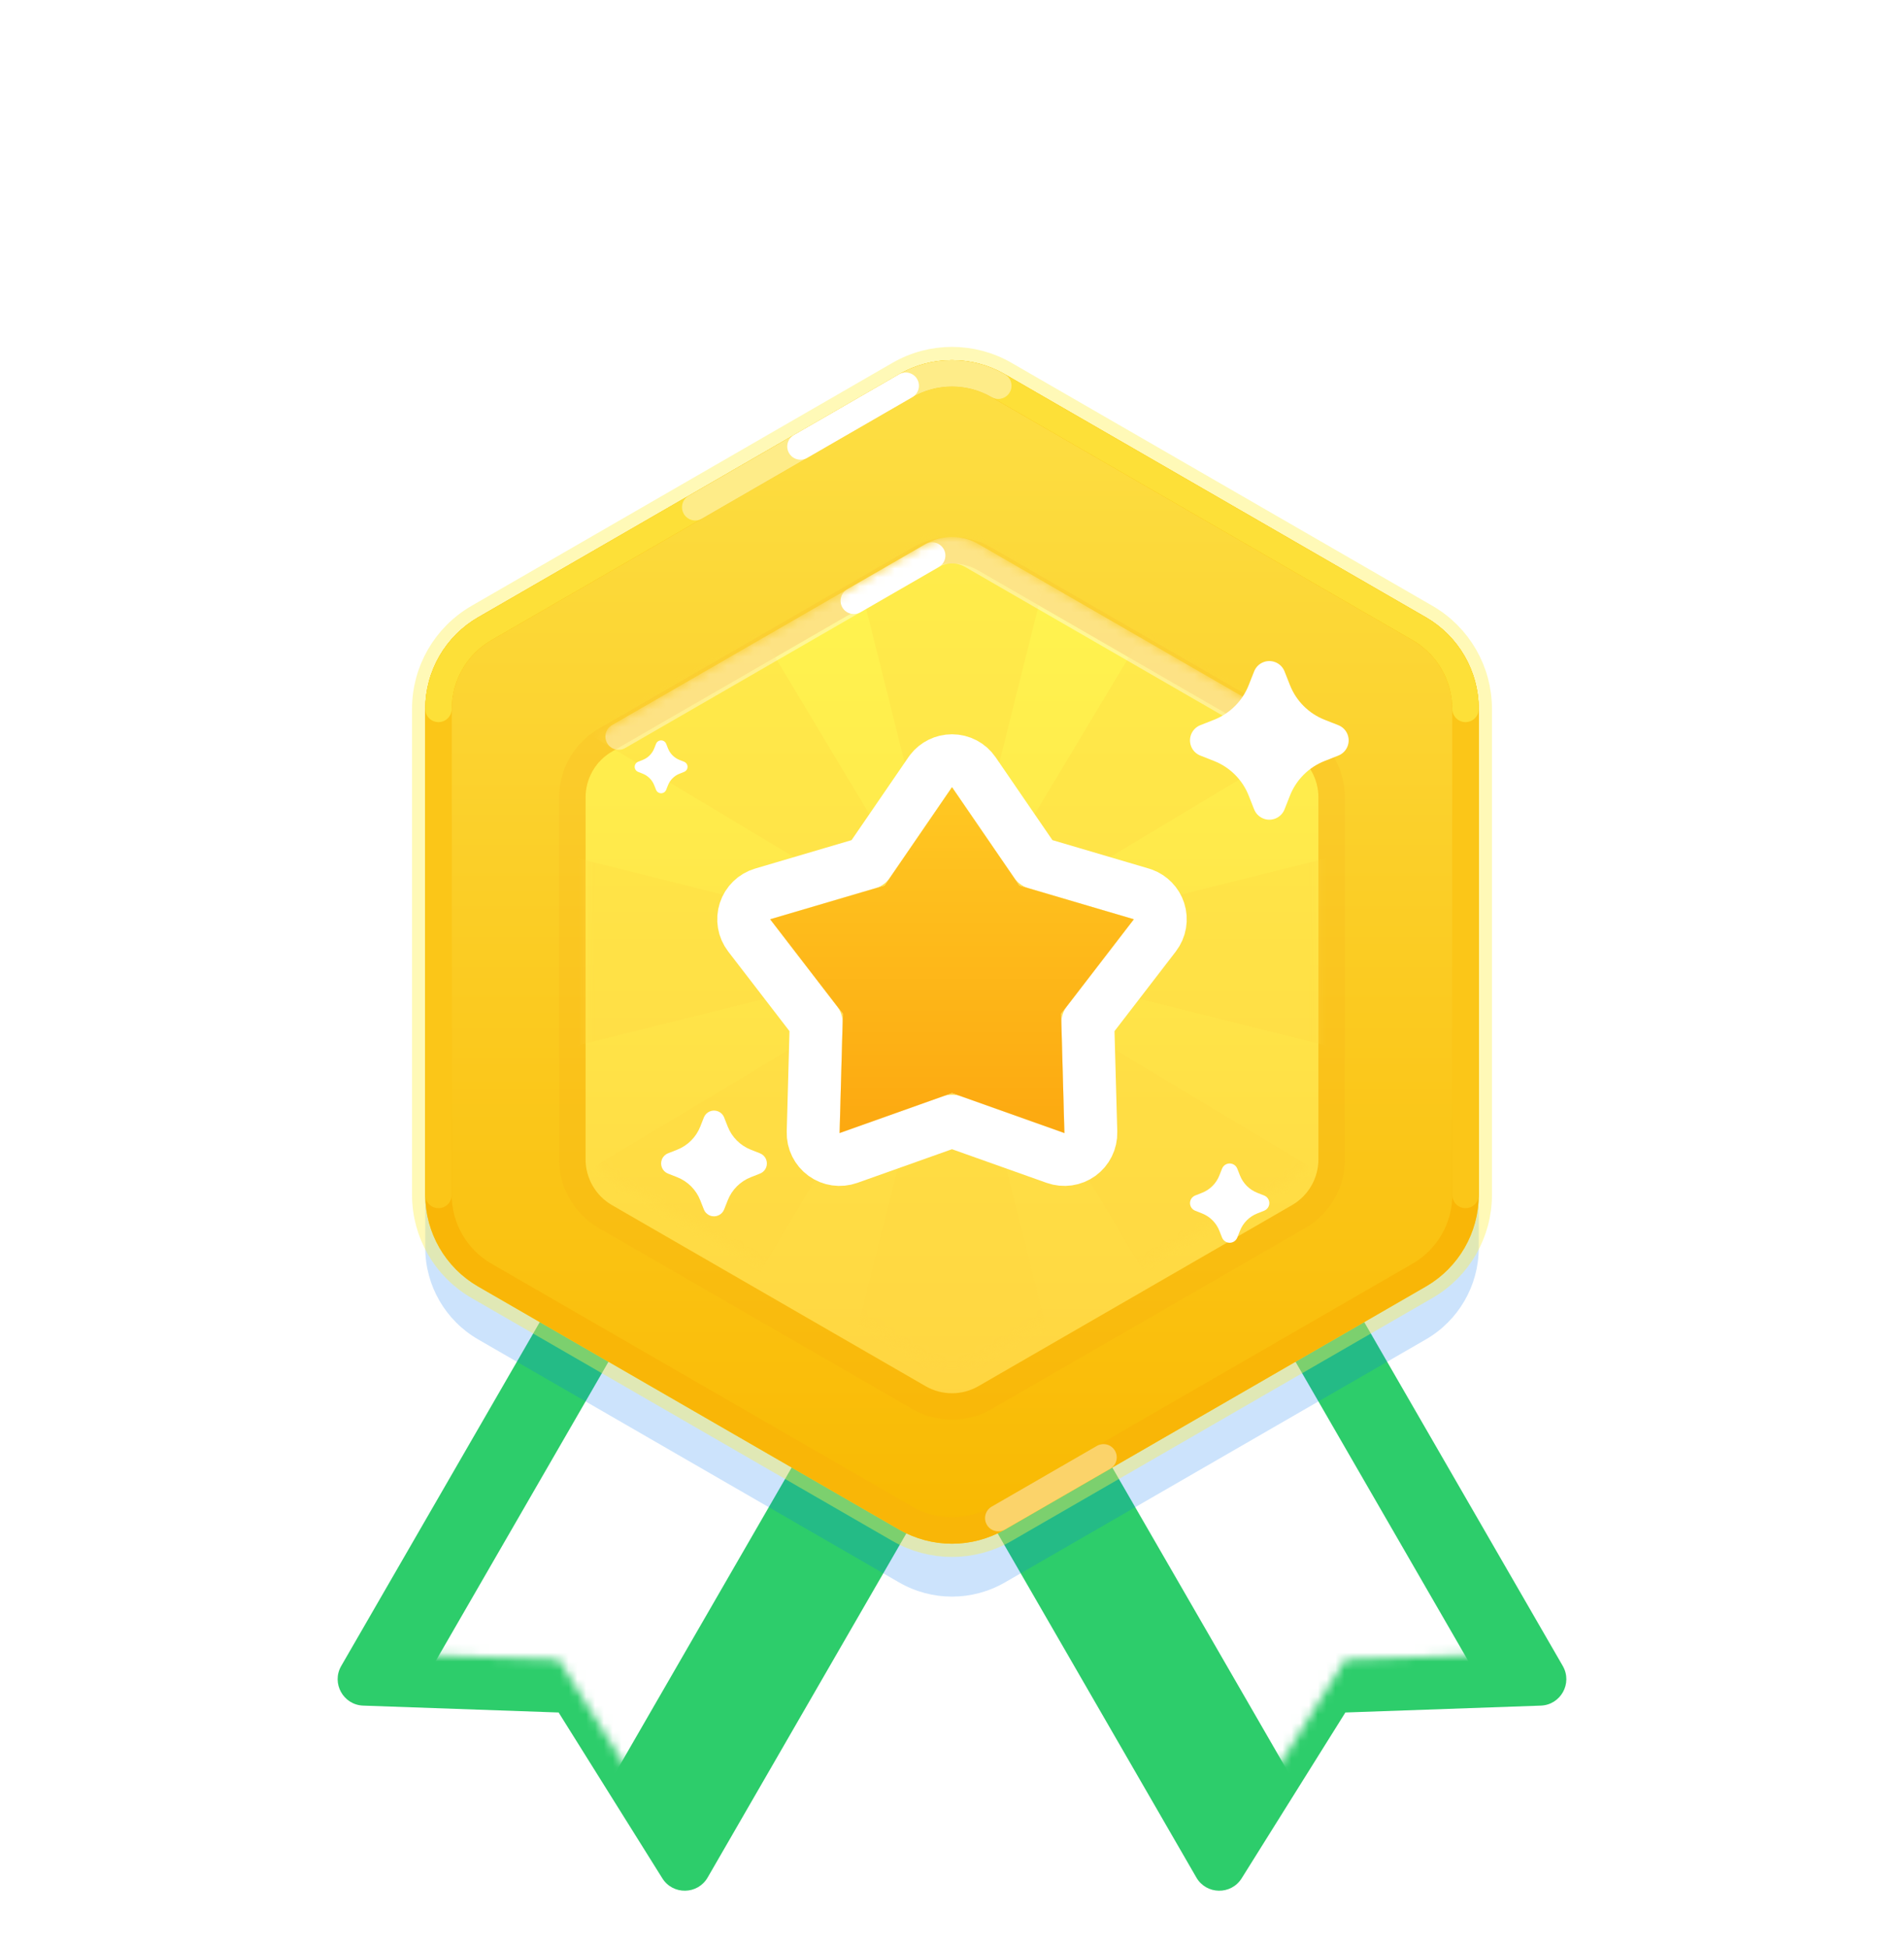 <svg width="216" height="221" viewBox="0 0 216 221" fill="none" xmlns="http://www.w3.org/2000/svg">
<g filter="url(#filter0_d_503_8785)">
<path fill-rule="evenodd" clip-rule="evenodd" d="M87.215 99L128.785 123L80.28 207.012C79.149 208.972 76.338 209.021 75.138 207.103L63.375 188.293L41.203 187.511C38.942 187.431 37.579 184.972 38.711 183.012L87.215 99Z" fill="#2DCD6B"/>
</g>
<mask id="mask0_503_8785" style="mask-type:luminance" maskUnits="userSpaceOnUse" x="38" y="99" width="91" height="110">
<path fill-rule="evenodd" clip-rule="evenodd" d="M87.215 99L128.785 123L80.28 207.012C79.149 208.972 76.338 209.021 75.138 207.103L63.375 188.293L41.203 187.511C38.942 187.431 37.579 184.972 38.711 183.012L87.215 99Z" fill="white"/>
</mask>
<g mask="url(#mask0_503_8785)">
<path fill-rule="evenodd" clip-rule="evenodd" d="M73.608 146.569L94.392 158.569L67.392 205.335L46.608 193.335L73.608 146.569Z" fill="white"/>
</g>
<g filter="url(#filter1_d_503_8785)">
<path fill-rule="evenodd" clip-rule="evenodd" d="M128.785 99L87.215 123L135.72 207.012C136.851 208.972 139.662 209.021 140.862 207.103L152.625 188.293L174.797 187.511C177.058 187.431 178.42 184.972 177.289 183.012L128.785 99Z" fill="#2DCD6B"/>
</g>
<mask id="mask1_503_8785" style="mask-type:luminance" maskUnits="userSpaceOnUse" x="87" y="99" width="91" height="110">
<path fill-rule="evenodd" clip-rule="evenodd" d="M128.785 99L87.215 123L135.72 207.012C136.851 208.972 139.662 209.021 140.862 207.103L152.625 188.293L174.797 187.511C177.058 187.431 178.42 184.972 177.289 183.012L128.785 99Z" fill="white"/>
</mask>
<g mask="url(#mask1_503_8785)">
<path fill-rule="evenodd" clip-rule="evenodd" d="M142.392 146.569L121.608 158.569L148.608 205.335L169.392 193.335L142.392 146.569Z" fill="white"/>
</g>
<path style="mix-blend-mode:multiply" opacity="0.2" fill-rule="evenodd" clip-rule="evenodd" d="M102 48.464C105.713 46.321 110.287 46.321 114 48.464L161.756 76.036C165.469 78.18 167.756 82.141 167.756 86.428V141.572C167.756 145.859 165.469 149.821 161.756 151.964L114 179.536C110.287 181.68 105.713 181.68 102 179.536L54.244 151.964C50.531 149.821 48.244 145.859 48.244 141.572L48.244 86.428C48.244 82.141 50.532 78.18 54.244 76.036L102 48.464Z" fill="#0274F3"/>
<path fill-rule="evenodd" clip-rule="evenodd" d="M102 42.464C105.713 40.321 110.287 40.321 114 42.464L161.756 70.036C165.469 72.18 167.756 76.141 167.756 80.428V135.572C167.756 139.859 165.469 143.821 161.756 145.964L114 173.536C110.287 175.679 105.713 175.679 102 173.536L54.244 145.964C50.531 143.821 48.244 139.859 48.244 135.572V80.428C48.244 76.141 50.531 72.18 54.244 70.036L102 42.464Z" fill="url(#paint0_linear_503_8785)" stroke="#FFF04D" stroke-opacity="0.4" stroke-width="3"/>
<mask id="mask2_503_8785" style="mask-type:luminance" maskUnits="userSpaceOnUse" x="46" y="39" width="124" height="138">
<path fill-rule="evenodd" clip-rule="evenodd" d="M102 42.464C105.713 40.321 110.287 40.321 114 42.464L161.756 70.036C165.469 72.18 167.756 76.141 167.756 80.428V135.572C167.756 139.859 165.469 143.821 161.756 145.964L114 173.536C110.287 175.679 105.713 175.679 102 173.536L54.244 145.964C50.531 143.821 48.244 139.859 48.244 135.572V80.428C48.244 76.141 50.531 72.18 54.244 70.036L102 42.464Z" fill="white" stroke="white" stroke-width="3"/>
</mask>
<g mask="url(#mask2_503_8785)">
<path d="M113.25 43.763C110.001 41.888 105.999 41.888 102.75 43.763L54.994 71.335C51.746 73.211 49.744 76.677 49.744 80.428L49.744 135.572C49.744 139.323 51.746 142.789 54.994 144.665L102.75 172.237C105.999 174.113 110.001 174.113 113.25 172.237L161.006 144.665C164.254 142.789 166.256 139.323 166.256 135.572V80.428C166.256 76.677 164.254 73.211 161.006 71.335L113.25 43.763Z" stroke="#F9B607" stroke-width="3" stroke-linecap="round"/>
<path d="M166.256 135.572V80.428C166.256 76.677 164.254 73.211 161.006 71.335L113.25 43.763C110.001 41.888 105.999 41.888 102.75 43.763L54.994 71.335C51.746 73.211 49.744 76.677 49.744 80.428L49.744 135.572" stroke="#FBC618" stroke-width="3" stroke-linecap="round"/>
<path opacity="0.6" d="M166.256 80.428C166.256 76.677 164.254 73.211 161.006 71.335L113.25 43.763C110.001 41.888 105.999 41.888 102.75 43.763L54.994 71.335C51.746 73.211 49.744 76.677 49.744 80.428" stroke="#FFF24E" stroke-width="3" stroke-linecap="round"/>
<path opacity="0.4" d="M113.25 43.763C110.001 41.888 105.999 41.888 102.75 43.763C102.75 43.763 86.831 52.954 78.872 57.549" stroke="white" stroke-width="3" stroke-linecap="round"/>
<path d="M102.75 43.763C102.75 43.763 94.325 48.627 90.811 50.656" stroke="white" stroke-width="3" stroke-linecap="round"/>
<path opacity="0.4" d="M113.25 172.237C118.867 168.994 122.846 166.696 125.189 165.344" stroke="white" stroke-width="3" stroke-linecap="round"/>
</g>
<g filter="url(#filter2_d_503_8785)">
<path fill-rule="evenodd" clip-rule="evenodd" d="M105 61.732C106.856 60.66 109.144 60.66 111 61.732L146.569 82.268C148.426 83.34 149.569 85.32 149.569 87.464V128.536C149.569 130.679 148.426 132.66 146.569 133.732L111 154.268C109.144 155.34 106.856 155.34 105 154.268L69.431 133.732C67.574 132.66 66.431 130.679 66.431 128.536V87.464C66.431 85.32 67.574 83.34 69.431 82.268L105 61.732Z" fill="url(#paint1_linear_503_8785)"/>
<path d="M104.469 60.312C106.748 59.095 109.502 59.135 111.75 60.433L147.319 80.969L147.534 81.098C149.728 82.463 151.069 84.868 151.069 87.464V128.536C151.069 131.132 149.728 133.537 147.534 134.902L147.319 135.031L111.75 155.567C109.502 156.865 106.748 156.905 104.469 155.688L104.25 155.567L68.681 135.031C66.36 133.692 64.931 131.216 64.931 128.536V87.464C64.931 84.784 66.36 82.308 68.681 80.969L104.25 60.433L104.469 60.312Z" stroke="#F5900D" stroke-opacity="0.1" stroke-width="3" style="mix-blend-mode:multiply"/>
</g>
<mask id="mask3_503_8785" style="mask-type:luminance" maskUnits="userSpaceOnUse" x="66" y="60" width="84" height="96">
<path fill-rule="evenodd" clip-rule="evenodd" d="M105 61.732C106.856 60.66 109.144 60.66 111 61.732L146.569 82.268C148.426 83.34 149.569 85.32 149.569 87.464V128.536C149.569 130.679 148.426 132.66 146.569 133.732L111 154.268C109.144 155.34 106.856 155.34 105 154.268L69.431 133.732C67.574 132.66 66.431 130.679 66.431 128.536V87.464C66.431 85.32 67.574 83.34 69.431 82.268L105 61.732Z" fill="white"/>
</mask>
<g mask="url(#mask3_503_8785)">
<g style="mix-blend-mode:multiply" opacity="0.3">
<path fill-rule="evenodd" clip-rule="evenodd" d="M108 108L120 60H96L108 108L82.544 65.574L65.574 82.544L108 108L108 108L60 96V120L108 108L65.574 133.456L82.544 150.426L108 108L96 156H120L108 108L133.456 150.426L150.426 133.456L108 108L156 120V96L108 108ZM108 108L133.456 65.573L150.426 82.544L108 108Z" fill="#FFD640"/>
</g>
<path opacity="0.4" d="M145.819 83.567L110.25 63.031C108.858 62.227 107.142 62.227 105.75 63.031C101.567 65.446 98.603 67.158 96.858 68.165C93.226 70.262 90.262 71.973 87.966 73.299C84.013 75.581 78.085 79.003 70.181 83.567" stroke="white" stroke-width="3" stroke-linecap="round"/>
<path d="M105.75 63.031C101.567 65.446 98.603 67.157 96.858 68.165" stroke="white" stroke-width="3" stroke-linecap="round"/>
</g>
<g filter="url(#filter3_d_503_8785)">
<path d="M100.349 97.47L108 86.307L115.651 97.47L128.631 101.296L120.379 112.022L120.751 125.55L108 121.016L95.249 125.55L95.621 112.022L87.368 101.296L100.349 97.47Z" fill="white"/>
<path d="M108 83.307C108.99 83.307 109.916 83.794 110.475 84.611L117.522 94.893L129.48 98.419L129.656 98.477C130.521 98.791 131.198 99.487 131.485 100.369C131.79 101.31 131.612 102.342 131.009 103.126L123.407 113.005L123.75 125.468C123.777 126.457 123.314 127.396 122.514 127.978C121.713 128.559 120.677 128.709 119.745 128.377L107.999 124.2L96.254 128.377C95.322 128.709 94.286 128.559 93.486 127.978C92.685 127.396 92.223 126.457 92.25 125.468L92.592 113.006L84.99 103.126C84.387 102.342 84.209 101.31 84.515 100.369C84.821 99.428 85.571 98.699 86.52 98.419L98.477 94.894L105.526 84.611L105.634 84.462C106.2 83.736 107.072 83.307 108 83.307Z" stroke="white" stroke-width="6" stroke-linejoin="round"/>
</g>
<g filter="url(#filter4_i_503_8785)">
<path d="M100.349 97.47L108 86.307L115.651 97.47L128.631 101.296L120.379 112.022L120.751 125.55L108 121.016L95.249 125.55L95.621 112.022L87.368 101.296L100.349 97.47Z" fill="url(#paint2_linear_503_8785)"/>
</g>
<g filter="url(#filter5_d_503_8785)">
<path fill-rule="evenodd" clip-rule="evenodd" d="M137.733 86.34L136.175 85.725C135.222 85.35 134.754 84.272 135.13 83.32C135.318 82.841 135.697 82.463 136.175 82.275L137.733 81.66C139.529 80.952 140.952 79.529 141.66 77.733L142.275 76.175C142.65 75.222 143.728 74.754 144.68 75.13C145.158 75.318 145.537 75.697 145.725 76.175L146.34 77.733C147.048 79.529 148.471 80.952 150.267 81.66L151.825 82.275C152.778 82.65 153.246 83.728 152.87 84.68C152.682 85.159 152.303 85.537 151.825 85.725L150.267 86.34C148.471 87.048 147.048 88.471 146.34 90.267L145.725 91.825C145.35 92.778 144.272 93.246 143.32 92.87C142.842 92.682 142.463 92.303 142.275 91.825L141.66 90.267C140.952 88.471 139.529 87.048 137.733 86.34Z" fill="white"/>
</g>
<g filter="url(#filter6_d_503_8785)">
<path fill-rule="evenodd" clip-rule="evenodd" d="M76.822 133.56L75.783 133.15C75.148 132.9 74.836 132.182 75.087 131.546C75.212 131.228 75.465 130.975 75.783 130.85L76.822 130.44C78.02 129.968 78.968 129.02 79.44 127.822L79.85 126.783C80.1 126.148 80.818 125.836 81.454 126.087C81.772 126.212 82.025 126.464 82.15 126.783L82.56 127.822C83.032 129.02 83.98 129.968 85.178 130.44L86.217 130.85C86.852 131.1 87.164 131.818 86.913 132.454C86.788 132.772 86.535 133.025 86.217 133.15L85.178 133.56C83.98 134.032 83.032 134.98 82.56 136.178L82.15 137.217C81.9 137.852 81.182 138.164 80.546 137.913C80.228 137.788 79.975 137.536 79.85 137.217L79.44 136.178C78.968 134.98 78.02 134.032 76.822 133.56Z" fill="white"/>
</g>
<g filter="url(#filter7_d_503_8785)">
<path fill-rule="evenodd" clip-rule="evenodd" d="M72.911 87.78L72.392 87.575C72.074 87.45 71.918 87.091 72.043 86.773C72.106 86.614 72.232 86.488 72.392 86.425L72.911 86.22C73.51 85.984 73.984 85.51 74.22 84.911L74.425 84.392C74.55 84.074 74.909 83.918 75.227 84.043C75.386 84.106 75.512 84.232 75.575 84.392L75.78 84.911C76.016 85.51 76.49 85.984 77.089 86.22L77.608 86.425C77.926 86.55 78.082 86.909 77.957 87.227C77.894 87.386 77.768 87.512 77.608 87.575L77.089 87.78C76.49 88.016 76.016 88.49 75.78 89.089L75.575 89.608C75.45 89.926 75.091 90.082 74.773 89.957C74.614 89.894 74.488 89.768 74.425 89.608L74.22 89.089C73.984 88.49 73.51 88.016 72.911 87.78Z" fill="white"/>
</g>
<g filter="url(#filter8_d_503_8785)">
<path fill-rule="evenodd" clip-rule="evenodd" d="M136.366 137.67L135.587 137.363C135.111 137.175 134.877 136.636 135.065 136.16C135.159 135.921 135.348 135.732 135.587 135.637L136.366 135.33C137.265 134.976 137.976 134.265 138.33 133.366L138.637 132.587C138.825 132.111 139.364 131.877 139.84 132.065C140.079 132.159 140.268 132.348 140.363 132.587L140.67 133.366C141.024 134.265 141.735 134.976 142.634 135.33L143.413 135.637C143.889 135.825 144.123 136.364 143.935 136.84C143.841 137.079 143.652 137.268 143.413 137.363L142.634 137.67C141.735 138.024 141.024 138.735 140.67 139.634L140.363 140.413C140.175 140.889 139.636 141.123 139.16 140.935C138.921 140.841 138.732 140.652 138.637 140.413L138.33 139.634C137.976 138.735 137.265 138.024 136.366 137.67Z" fill="white"/>
</g>
<defs>
<filter id="filter0_d_503_8785" x="32.305" y="99" width="102.48" height="121.512" filterUnits="userSpaceOnUse" color-interpolation-filters="sRGB">
<feFlood flood-opacity="0" result="BackgroundImageFix"/>
<feColorMatrix in="SourceAlpha" type="matrix" values="0 0 0 0 0 0 0 0 0 0 0 0 0 0 0 0 0 0 127 0" result="hardAlpha"/>
<feOffset dy="6"/>
<feGaussianBlur stdDeviation="3"/>
<feColorMatrix type="matrix" values="0 0 0 0 0.333 0 0 0 0 0.615 0 0 0 0 0.82 0 0 0 0.2 0"/>
<feBlend mode="darken" in2="BackgroundImageFix" result="effect1_dropShadow_503_8785"/>
<feBlend mode="normal" in="SourceGraphic" in2="effect1_dropShadow_503_8785" result="shape"/>
</filter>
<filter id="filter1_d_503_8785" x="81.215" y="99" width="102.48" height="121.512" filterUnits="userSpaceOnUse" color-interpolation-filters="sRGB">
<feFlood flood-opacity="0" result="BackgroundImageFix"/>
<feColorMatrix in="SourceAlpha" type="matrix" values="0 0 0 0 0 0 0 0 0 0 0 0 0 0 0 0 0 0 127 0" result="hardAlpha"/>
<feOffset dy="6"/>
<feGaussianBlur stdDeviation="3"/>
<feColorMatrix type="matrix" values="0 0 0 0 0.333 0 0 0 0 0.615 0 0 0 0 0.82 0 0 0 0.2 0"/>
<feBlend mode="darken" in2="BackgroundImageFix" result="effect1_dropShadow_503_8785"/>
<feBlend mode="normal" in="SourceGraphic" in2="effect1_dropShadow_503_8785" result="shape"/>
</filter>
<filter id="filter2_d_503_8785" x="57.431" y="54.928" width="101.138" height="112.144" filterUnits="userSpaceOnUse" color-interpolation-filters="sRGB">
<feFlood flood-opacity="0" result="BackgroundImageFix"/>
<feColorMatrix in="SourceAlpha" type="matrix" values="0 0 0 0 0 0 0 0 0 0 0 0 0 0 0 0 0 0 127 0" result="hardAlpha"/>
<feOffset dy="3"/>
<feGaussianBlur stdDeviation="3"/>
<feColorMatrix type="matrix" values="0 0 0 0 0.928 0 0 0 0 0.666 0 0 0 0 0.054 0 0 0 0.4 0"/>
<feBlend mode="normal" in2="BackgroundImageFix" result="effect1_dropShadow_503_8785"/>
<feBlend mode="normal" in="SourceGraphic" in2="effect1_dropShadow_503_8785" result="shape"/>
</filter>
<filter id="filter3_d_503_8785" x="75.368" y="77.307" width="65.263" height="63.243" filterUnits="userSpaceOnUse" color-interpolation-filters="sRGB">
<feFlood flood-opacity="0" result="BackgroundImageFix"/>
<feColorMatrix in="SourceAlpha" type="matrix" values="0 0 0 0 0 0 0 0 0 0 0 0 0 0 0 0 0 0 127 0" result="hardAlpha"/>
<feOffset dy="3"/>
<feGaussianBlur stdDeviation="3"/>
<feColorMatrix type="matrix" values="0 0 0 0 0.996 0 0 0 0 0.733 0 0 0 0 0.106 0 0 0 1 0"/>
<feBlend mode="normal" in2="BackgroundImageFix" result="effect1_dropShadow_503_8785"/>
<feBlend mode="normal" in="SourceGraphic" in2="effect1_dropShadow_503_8785" result="shape"/>
</filter>
<filter id="filter4_i_503_8785" x="87.368" y="86.307" width="41.263" height="42.243" filterUnits="userSpaceOnUse" color-interpolation-filters="sRGB">
<feFlood flood-opacity="0" result="BackgroundImageFix"/>
<feBlend mode="normal" in="SourceGraphic" in2="BackgroundImageFix" result="shape"/>
<feColorMatrix in="SourceAlpha" type="matrix" values="0 0 0 0 0 0 0 0 0 0 0 0 0 0 0 0 0 0 127 0" result="hardAlpha"/>
<feOffset dy="3"/>
<feGaussianBlur stdDeviation="1.5"/>
<feComposite in2="hardAlpha" operator="arithmetic" k2="-1" k3="1"/>
<feColorMatrix type="matrix" values="0 0 0 0 1 0 0 0 0 0.634 0 0 0 0 0 0 0 0 0.4 0"/>
<feBlend mode="normal" in2="shape" result="effect1_innerShadow_503_8785"/>
</filter>
<filter id="filter5_d_503_8785" x="129" y="69" width="30" height="30" filterUnits="userSpaceOnUse" color-interpolation-filters="sRGB">
<feFlood flood-opacity="0" result="BackgroundImageFix"/>
<feColorMatrix in="SourceAlpha" type="matrix" values="0 0 0 0 0 0 0 0 0 0 0 0 0 0 0 0 0 0 127 0" result="hardAlpha"/>
<feOffset/>
<feGaussianBlur stdDeviation="3"/>
<feColorMatrix type="matrix" values="0 0 0 0 1 0 0 0 0 0.949 0 0 0 0 0.306 0 0 0 1 0"/>
<feBlend mode="normal" in2="BackgroundImageFix" result="effect1_dropShadow_503_8785"/>
<feBlend mode="normal" in="SourceGraphic" in2="effect1_dropShadow_503_8785" result="shape"/>
</filter>
<filter id="filter6_d_503_8785" x="69" y="120" width="24" height="24" filterUnits="userSpaceOnUse" color-interpolation-filters="sRGB">
<feFlood flood-opacity="0" result="BackgroundImageFix"/>
<feColorMatrix in="SourceAlpha" type="matrix" values="0 0 0 0 0 0 0 0 0 0 0 0 0 0 0 0 0 0 127 0" result="hardAlpha"/>
<feOffset/>
<feGaussianBlur stdDeviation="3"/>
<feColorMatrix type="matrix" values="0 0 0 0 1 0 0 0 0 0.949 0 0 0 0 0.306 0 0 0 1 0"/>
<feBlend mode="normal" in2="BackgroundImageFix" result="effect1_dropShadow_503_8785"/>
<feBlend mode="normal" in="SourceGraphic" in2="effect1_dropShadow_503_8785" result="shape"/>
</filter>
<filter id="filter7_d_503_8785" x="66" y="78" width="18" height="18" filterUnits="userSpaceOnUse" color-interpolation-filters="sRGB">
<feFlood flood-opacity="0" result="BackgroundImageFix"/>
<feColorMatrix in="SourceAlpha" type="matrix" values="0 0 0 0 0 0 0 0 0 0 0 0 0 0 0 0 0 0 127 0" result="hardAlpha"/>
<feOffset/>
<feGaussianBlur stdDeviation="3"/>
<feColorMatrix type="matrix" values="0 0 0 0 1 0 0 0 0 0.949 0 0 0 0 0.306 0 0 0 1 0"/>
<feBlend mode="normal" in2="BackgroundImageFix" result="effect1_dropShadow_503_8785"/>
<feBlend mode="normal" in="SourceGraphic" in2="effect1_dropShadow_503_8785" result="shape"/>
</filter>
<filter id="filter8_d_503_8785" x="129" y="126" width="21" height="21" filterUnits="userSpaceOnUse" color-interpolation-filters="sRGB">
<feFlood flood-opacity="0" result="BackgroundImageFix"/>
<feColorMatrix in="SourceAlpha" type="matrix" values="0 0 0 0 0 0 0 0 0 0 0 0 0 0 0 0 0 0 127 0" result="hardAlpha"/>
<feOffset/>
<feGaussianBlur stdDeviation="3"/>
<feColorMatrix type="matrix" values="0 0 0 0 1 0 0 0 0 0.949 0 0 0 0 0.306 0 0 0 1 0"/>
<feBlend mode="normal" in2="BackgroundImageFix" result="effect1_dropShadow_503_8785"/>
<feBlend mode="normal" in="SourceGraphic" in2="effect1_dropShadow_503_8785" result="shape"/>
</filter>
<linearGradient id="paint0_linear_503_8785" x1="39" y1="39" x2="39" y2="177" gradientUnits="userSpaceOnUse">
<stop stop-color="#FDE046"/>
<stop offset="1" stop-color="#F9B800"/>
</linearGradient>
<linearGradient id="paint1_linear_503_8785" x1="60" y1="60" x2="60" y2="156" gradientUnits="userSpaceOnUse">
<stop stop-color="#FFF550"/>
<stop offset="1" stop-color="#FFD541"/>
</linearGradient>
<linearGradient id="paint2_linear_503_8785" x1="86.306" y1="86.307" x2="86.306" y2="129.693" gradientUnits="userSpaceOnUse">
<stop stop-color="#FFC823"/>
<stop offset="1" stop-color="#FCA50E"/>
</linearGradient>
</defs>
</svg>
